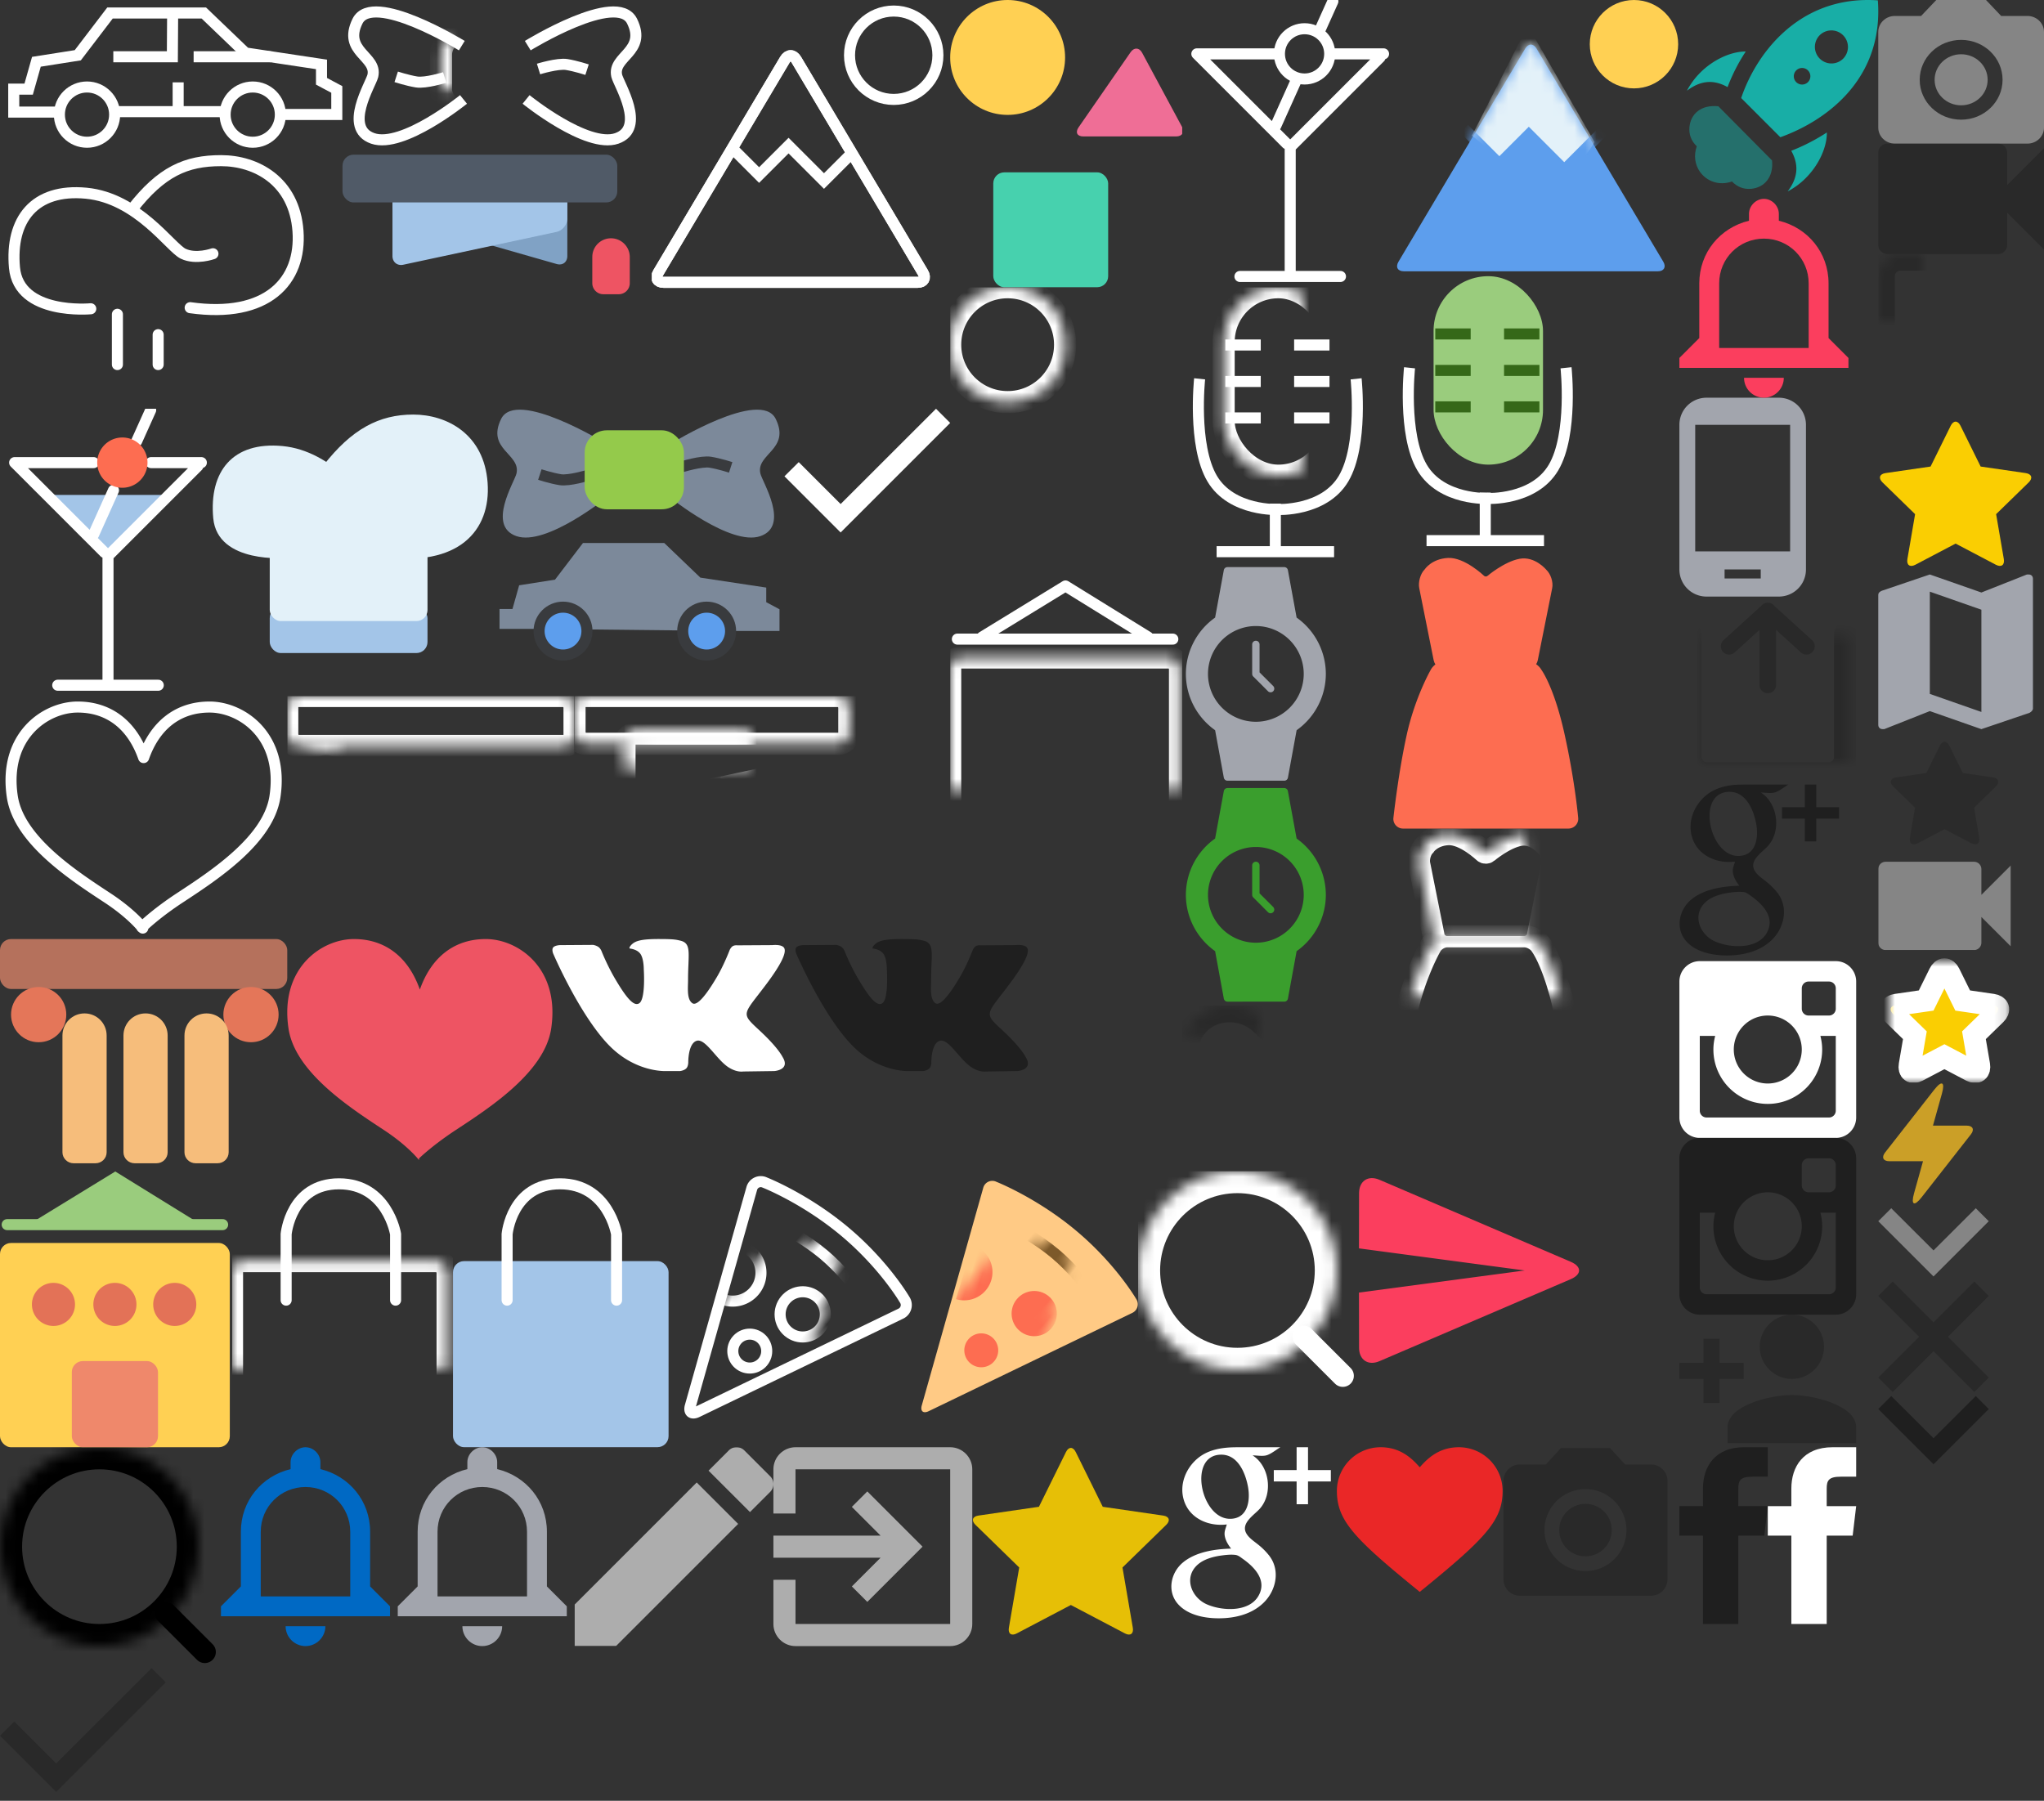 <svg width="185" height="163" viewBox="0 0 185 163" xmlns="http://www.w3.org/2000/svg" xmlns:xlink="http://www.w3.org/1999/xlink"><rect x="0" y="0" width="185" height="163" fill="#333333" stroke="none"/><svg width="10" height="7" viewBox="0 0 10 7" x="170" y="126"><title>58BEAAEF-0DD7-4F5D-AA78-ECD49AC91839</title><path d="M1.175.367L5 4.183 8.825.367 10 1.542l-5 5-5-5z" fill-rule="evenodd" opacity=".4"/></svg><svg width="10" height="7" viewBox="0 0 10 7" x="170" y="109"><title>575CD9F5-599B-491E-85AC-3216B9BA95E5</title><path d="M1.175.367L5 4.183 8.825.367 10 1.542l-5 5-5-5z" fill="#FFF" fill-rule="evenodd" opacity=".4"/></svg><svg width="15" height="14" viewBox="0 0 15 14" x="136" y="131"><title>43103B2F-5AF9-4418-880A-D781EFA635A2</title><g fill-rule="evenodd" opacity=".2"><ellipse cx="7.5" cy="7.5" rx="2.375" ry="2.375"/><path d="M5.273.078L3.915 1.562H1.562c-.816 0-1.484.668-1.484 1.485v8.906c0 .817.668 1.485 1.484 1.485h11.876c.816 0 1.484-.668 1.484-1.485V3.047c0-.817-.668-1.485-1.485-1.485h-2.352L9.727.079H5.273zM7.5 11.211A3.712 3.712 0 0 1 3.79 7.5 3.712 3.712 0 0 1 7.5 3.79a3.712 3.712 0 0 1 3.71 3.71 3.712 3.712 0 0 1-3.71 3.71z"/></g></svg><svg width="15" height="13" viewBox="0 0 15 13" x="170"><title>07207FC2-B2BA-4948-A801-02E43C1198D7</title><path d="M5.25 0L3.877 1.444H1.5c-.825 0-1.5.65-1.5 1.445v8.667C0 12.35.675 13 1.5 13h12c.825 0 1.5-.65 1.5-1.444V2.889c0-.795-.675-1.445-1.5-1.445h-2.377L9.75 0h-4.5zM7.5 10.833c-2.07 0-3.75-1.617-3.75-3.61 0-1.994 1.68-3.612 3.75-3.612 2.07 0 3.75 1.618 3.75 3.611 0 1.994-1.68 3.611-3.75 3.611zm0-1.3c1.325 0 2.4-1.034 2.4-2.31 0-1.277-1.075-2.312-2.4-2.312S5.1 5.946 5.1 7.222c0 1.277 1.075 2.311 2.4 2.311z" fill="#FFF" fill-rule="evenodd" opacity=".4"/></svg><svg width="17" height="25" viewBox="0 0 17 25" x="126" y="50"><title>DFD456B4-CCDA-463E-ABFD-2A22DE0420D5</title><g fill="#FD6D51" fill-rule="evenodd"><path d="M1.324 16.5c.761-3.426 2.173-5.872 2.173-5.872.252-.483.904-.875 1.457-.875h7.033c.553 0 1.244.385 1.513.86 0 0 1.145 1.511 2.098 5.803.954 4.292 1.239 7.587 1.239 7.587a.887.887 0 0 1-.905.997H1.01a.876.876 0 0 1-.89-1.001s.444-4.075 1.205-7.5z"/><path d="M2.453 3.23c-.107-.536.106-1.313.494-1.69 0 0 .615-.961 2.114-1.037C6.56.428 8.325 2.127 8.325 2.127c.08.073.219.07.295.009 0 0 1.528-1.301 2.919-1.557 1.39-.256 2.417.998 2.417.998.401.377.64 1.114.532 1.654l-1.305 6.527c-.108.536-.643.971-1.196.971H4.954c-.553 0-1.087-.431-1.195-.971L2.453 3.23z"/></g></svg><svg width="21" height="26" viewBox="0 0 21 26" x="86"><title>E95A2A23-65BF-45FD-914F-E2E081C59545</title><g fill="none" fill-rule="evenodd"><ellipse fill="#FFD053" cx="5.2" cy="5.2" rx="5.2" ry="5.2"/><rect fill="#47D1AE" x="3.9" y="15.6" width="10.4" height="10.4" rx="1"/><path d="M16.328 4.726c.316-.456.785-.43 1.042.046l3.61 6.706c.26.481.023.872-.527.872h-8.406c-.55 0-.746-.363-.425-.826l4.706-6.798z" fill="#EF6E96"/></g></svg><svg width="26" height="21" viewBox="0 0 26 21" y="85"><title>315570F4-906C-478D-B8AC-24514C12D1F2</title><g fill="none" fill-rule="evenodd"><rect fill="#B5715C" width="26" height="4.52" rx="1"/><ellipse fill="#E47659" cx="3.5" cy="6.84" rx="2.5" ry="2.5"/><ellipse fill="#E47659" cx="22.717" cy="6.84" rx="2.5" ry="2.5"/><path d="M5.652 8.733c0-1.106.888-2.002 2-2.002 1.105 0 2 .89 2 2.002v10.566c0 .55-.443.997-1.01.997h-1.98c-.558 0-1.01-.45-1.01-.997V8.733zm5.522 0c0-1.106.888-2.002 2-2.002 1.104 0 2 .89 2 2.002v10.566c0 .55-.443.997-1.01.997h-1.98c-.558 0-1.01-.45-1.01-.997V8.733zm5.522 0c0-1.106.887-2.002 2-2.002 1.104 0 2 .89 2 2.002v10.566c0 .55-.444.997-1.01.997h-1.981c-.557 0-1.01-.45-1.01-.997V8.733z" fill="#F6BD7B"/></g></svg><svg width="26" height="13" viewBox="0 0 26 13" x="31" y="14"><title>CBB6ED5E-D169-4B7F-8215-466EBE0B99ED</title><defs><rect id="a" x="23.739" y=".13" width="1.13" height="8.35" rx=".565"/><mask id="b" x="0" y="0" width="1.13" height="8.35" fill="#fff"><use xlink:href="#a"/></mask></defs><g fill="none" fill-rule="evenodd"><path d="M4.522 4.39c0-.552.456-.999 1.002-.999h13.822a1 1 0 0 1 1.002 1.001v4.781c0 .553-.423.88-.966.725L5.488 5.928c-.534-.152-.966-.733-.966-1.274V4.39z" fill="#80A2C5"/><path d="M4.522 4.392c0-.553.456-1 1.002-1h13.822a.998.998 0 0 1 1.002.998v1.393c0 .552-.44 1.094-.978 1.21L5.5 9.963c-.54.116-.978-.235-.978-.79V4.391z" fill="#A3C5E8"/><rect fill="#505A67" width="24.87" height="4.325" rx="1"/><path d="M22.609 9.255c0-.931.752-1.686 1.695-1.686A1.7 1.7 0 0 1 26 9.255v2.378c0 .552-.443 1-1 1h-1.392a1 1 0 0 1-1-1V9.255z" fill="#EE5463"/><use stroke="#EE5463" mask="url(#b)" stroke-width="2" xlink:href="#a"/></g></svg><svg width="20" height="22" viewBox="0 0 20 22" x="83" y="106"><title>F4ECEF36-67C4-4B33-81EF-1D5AA567859C</title><defs><path d="M8.802.374c.225-.5.591-.497.815 0l8.394 18.654a.863.863 0 0 1-.54 1.201s-3.43 1.24-8.11 1.24c-4.679 0-8.407-1.254-8.407-1.254a.845.845 0 0 1-.546-1.187L8.802.374z" id="c"/></defs><g transform="rotate(40 4.452 9.652)" fill="none" fill-rule="evenodd"><mask id="d" fill="#fff"><use xlink:href="#c"/></mask><use fill="#FFCA85" transform="matrix(1 0 0 -1 0 21.468)" xlink:href="#c"/><path d="M3.884 11.44a2.558 2.558 0 0 0 0-5.116" fill="#FD6D51" mask="url(#d)" transform="rotate(-23 5.163 8.882)"/><path d="M1.28 4.349s3.968-1.535 7.932-1.535c3.964 0 7.928 1.535 7.928 1.535" stroke="#7C5829" stroke-linecap="square" mask="url(#d)"/><circle fill="#FD6D51" mask="url(#d)" cx="11.256" cy="8.186" r="2.047"/><ellipse fill="#FD6D51" mask="url(#d)" cx="9.721" cy="13.814" rx="1.535" ry="1.535"/></g></svg><svg width="26" height="11" viewBox="0 0 26 11" x="45" y="49"><title>CDA318D0-139E-412F-BE35-AEA54915DD21</title><g fill="none" fill-rule="evenodd"><path fill="#7C899A" d="M3.817 7.927H.212V6.125h1.17l.606-2.145 3.246-.512L7.764.151h7.356l3.269 3.135 5.963.9V5.51l1.2.64v1.964h-4.357"/><ellipse stroke="#393B3E" fill="#5D9EED" cx="5.958" cy="8.125" rx="2.167" ry="2.167"/><ellipse stroke="#393B3E" fill="#5D9EED" cx="18.958" cy="8.125" rx="2.167" ry="2.167"/></g></svg><svg width="21" height="25" viewBox="0 0 21 25" y="106"><title>80C3E069-99FC-44D6-AB2B-A5EA44D301EB</title><g fill="none" fill-rule="evenodd"><rect fill="#FFD053" y="6.511" width="20.8" height="18.489" rx="1"/><path d="M4.839 14.022a1.95 1.95 0 1 0 0-3.9 1.95 1.95 0 0 0 0 3.9zm5.561 0a1.95 1.95 0 1 0 0-3.9 1.95 1.95 0 0 0 0 3.9zm5.417 0a1.95 1.95 0 1 0 0-3.9 1.95 1.95 0 0 0 0 3.9z" fill="#E37257"/><rect fill="#EF886B" x="6.5" y="17.2" width="7.8" height="7.8" rx="1"/><path fill="#9ACC7D" d="M2.889 4.662L10.435.04l7.476 4.622"/><path d="M.65 4.85h19.5" stroke="#9ACC7D" stroke-linecap="round" stroke-linejoin="round"/></g></svg><svg width="19" height="26" viewBox="0 0 19 26" y="37"><title>998E9D8B-FCDA-468C-A493-E55908FFC7D3</title><g fill="none" fill-rule="evenodd"><path d="M9.328 12.47c.425.347 1.098.313 1.49-.064l4.06-3.913c.397-.383.264-.693-.283-.693H4.602c-.553 0-.652.285-.23.629l4.956 4.04z" fill="#A3C5E8"/><path d="M9.775 13.325v11.7m-4.55 0h9.1m-13-20.15h7.15m5.2 0h4.55m-16.9 0l8.131 8.131m.319.319l8.131-8.131m-9.431 6.181l1.795-3.99m2.105-4.46L13.637.121" stroke="#FFF" stroke-linecap="round" stroke-linejoin="round"/><path d="M11.075 7.15a2.275 2.275 0 1 0 0-4.55 2.275 2.275 0 0 0 0 4.55z" fill="#FD6D51"/></g></svg><svg width="17" height="25" viewBox="0 0 17 25" x="126" y="25"><title>26835C5D-9E97-4068-94E3-F450E0E8F888</title><g transform="translate(1)" fill="none" fill-rule="evenodd"><rect fill="#9ACC7D" x="2.751" width="9.905" height="17.058" rx="4.952"/><path d="M3.405 5.228h2.204M3.405 8.53h2.204m-2.204 3.3h2.204M9.63 5.228h2.2M9.63 8.53h2.2m-2.2 3.3h2.2" stroke="#356818" stroke-linecap="square"/><path d="M.576 8.29s-.642 6.018 1.132 9.027C3.483 20.325 7.7 20.118 7.7 20.118" stroke="#FFF"/><path d="M14.74 8.29s.642 6.018-1.132 9.027c-1.775 3.008-5.992 2.801-5.992 2.801" stroke="#FFF"/><path d="M7.429 20.085v3.852m-4.815 0h9.632" stroke="#FFF" stroke-linecap="square"/></g></svg><svg width="26" height="23" viewBox="0 0 26 23" x="19" y="37"><title>0C24C9AE-0B7F-4A21-9A9A-0CAA8250D7A9</title><g fill="none" fill-rule="evenodd"><rect fill="#A3C5E8" x="5.414" y="17.952" width="14.279" height="4.16" rx="1"/><rect fill="#E3F1F9" x="5.414" y="6.173" width="14.279" height="13.045" rx="1"/><path d="M9.315 18.571v-4.59m3.57 4.59v-2.804"/><path d="M15.69 13.404c6.75.949 9.76-2.325 9.443-6.709-.316-4.384-3.661-6.17-6.737-6.17-3.075 0-5.567 1.311-8.128 4.608" fill="#E3F1F9"/><path d="M6.984 13.499S.679 14.094.299 9.894c-.38-4.2 1.739-6.948 6.274-6.518 4.536.43 7.385 4.767 8.507 5.303 1.122.535 2.603 0 2.603 0" fill="#E3F1F9"/></g></svg><svg width="26" height="12" viewBox="0 0 26 12" x="45" y="37"><title>A69A242E-D5A7-4828-AC75-04DEAC95F945</title><g fill="none" fill-rule="evenodd"><path d="M9.798 3.131S1.716-1.849.356.92c-1.36 2.769 1.797 3.16 1.39 4.941-.173.753-2.704 4.74 0 5.67C4.449 12.46 9.952 8 9.952 8" fill="#7C899A"/><path d="M3.86 5.955s1.023.332 1.841.464c.819.132 2.551-.405 2.551-.405" stroke="#393B3E" fill="#D8D8D8"/><path d="M15.768 3.131s8.081-4.98 9.441-2.212c1.36 2.769-1.797 3.16-1.39 4.941.173.753 2.704 4.74 0 5.67-2.701.93-8.204-3.53-8.204-3.53" fill="#7C899A"/><path d="M21.134 5.305s-1.023-.332-1.842-.465c-.818-.132-2.55.406-2.55.406" stroke="#393B3E" fill="#D8D8D8"/><rect fill="#94CA4B" x="7.918" y="1.95" width="8.982" height="7.15" rx="2"/></g></svg><svg width="24" height="20" viewBox="0 0 24 20" x="26" y="85"><title>9BEBCE69-B150-40D8-A170-DB37C730F0FD</title><path d="M12 4.574C13.031 1.645 15.116 0 17.968 0c2.906 0 6.733 2.607 5.921 8.09-.583 3.939-5.492 7.13-8.625 9.189-1.88 1.234-3.028 2.282-3.339 2.578l-.001.15s-.022-.03-.068-.084a2.427 2.427 0 0 0-.017.017v-.037c-.278-.332-1.255-1.41-3.103-2.624C5.603 15.22.694 12.028.111 8.09-.701 2.607 3.126 0 6.03 0 8.885 0 10.97 1.645 12 4.574z" fill="#EE5463" fill-rule="evenodd"/></svg><svg width="20" height="25" viewBox="0 0 20 25" x="41" y="106"><title>0C0F2477-ACC4-4C39-B9F5-9679B6328CC4</title><g transform="translate(0 1)" fill="none" fill-rule="evenodd"><rect fill="#A3C5E8" y="7.154" width="19.512" height="16.84" rx="1"/><path d="M4.898 10.686V4.71S5.31.156 9.686.156c4.375 0 5.118 4.553 5.118 4.553v5.977" stroke="#FFF" stroke-linecap="round" stroke-linejoin="round"/></g></svg><svg width="26" height="25" viewBox="0 0 26 25" x="126"><title>10174F39-C5B8-4FB5-B597-A0D84C9AFB75</title><defs><path d="M12.044.398c.284-.476.741-.48 1.027 0l11.472 19.294c.283.477.058.864-.482.864H1.055c-.55 0-.768-.383-.482-.864L12.044.398z" id="e"/></defs><g fill="none" fill-rule="evenodd"><g transform="translate(0 4)"><mask id="f" fill="#fff"><use xlink:href="#e"/></mask><use fill="#5D9EED" xlink:href="#e"/><path d="M12.278-1.667l6.04 10.525s-1.205 2.356-2.764 1.952c-1.301-.336-2.445-2.588-3.276-2.532-1.181.079-2.526 2.046-2.526 2.046l-2.53-2.046 5.056-9.945z" fill="#E3F1F9" mask="url(#f)"/><path stroke="#5D9EED" mask="url(#f)" d="M6.52 7.66l3.185 3.185 2.666-2.666 3.207 3.207 3.504-3.503"/></g><ellipse fill="#FFD053" cx="21.889" cy="4" rx="4" ry="4"/></g></svg><svg width="17" height="25" viewBox="0 0 17 25" x="126" y="75"><title>26034C27-762A-43AD-8736-8384F13A847B</title><defs><path d="M1.324 16.5c.761-3.426 2.173-5.872 2.173-5.872.252-.483.904-.875 1.457-.875h7.033c.553 0 1.244.385 1.513.86 0 0 1.145 1.511 2.098 5.803.954 4.292 1.239 7.587 1.239 7.587a.887.887 0 0 1-.905.997H1.01a.876.876 0 0 1-.89-1.001s.444-4.075 1.205-7.5z" id="g"/><mask id="i" x="0" y="0" width="16.73" height="15.247" fill="#fff"><use xlink:href="#g"/></mask><path d="M2.453 3.23c-.107-.536.106-1.313.494-1.69 0 0 .615-.961 2.114-1.037C6.56.428 8.325 2.127 8.325 2.127c.08.073.219.07.295.009 0 0 1.528-1.301 2.919-1.557 1.39-.256 2.417.998 2.417.998.401.377.64 1.114.532 1.654l-1.305 6.527c-.108.536-.643.971-1.196.971H4.954c-.553 0-1.087-.431-1.195-.971L2.453 3.23z" id="h"/><mask id="j" x="0" y="0" width="12.089" height="10.229" fill="#fff"><use xlink:href="#h"/></mask></defs><g stroke="#FFF" stroke-width="2" fill="none" fill-rule="evenodd"><use mask="url(#i)" xlink:href="#g"/><use mask="url(#j)" xlink:href="#h"/></g></svg><svg width="21" height="26" viewBox="0 0 21 26" x="86" y="26"><title>28621E4D-EBE7-43D4-B17F-F5FE8833EA4D</title><defs><ellipse id="k" cx="5.2" cy="5.2" rx="5.2" ry="5.2"/><mask id="n" x="0" y="0" width="10.4" height="10.4" fill="#fff"><use xlink:href="#k"/></mask><rect id="l" x="3.9" y="15.6" width="10.4" height="10.4" rx="1"/><mask id="o" x="0" y="0" width="10.4" height="10.4" fill="#fff"><use xlink:href="#l"/></mask><path d="M16.328 4.726c.316-.456.785-.43 1.042.046l3.61 6.706c.26.481.023.872-.527.872h-8.406c-.55 0-.746-.363-.425-.826l4.706-6.798z" id="m"/><mask id="p" x="0" y="0" width="9.618" height="7.951" fill="#fff"><use xlink:href="#m"/></mask></defs><g stroke="#FFF" stroke-width="2" fill="none" fill-rule="evenodd"><use mask="url(#n)" xlink:href="#k"/><use mask="url(#o)" xlink:href="#l"/><use mask="url(#p)" xlink:href="#m"/></g></svg><svg width="26" height="21" viewBox="0 0 26 21" x="26" y="63"><title>391F7BD1-F5D7-468E-BB1A-04269C22F882</title><defs><rect id="q" width="26" height="4.52" rx="1"/><mask id="w" x="0" y="0" width="26" height="4.52" fill="#fff"><use xlink:href="#q"/></mask><ellipse id="r" cx="3.5" cy="6.84" rx="2.5" ry="2.5"/><mask id="x" x="0" y="0" width="5" height="5" fill="#fff"><use xlink:href="#r"/></mask><ellipse id="s" cx="22.717" cy="6.84" rx="2.5" ry="2.5"/><mask id="y" x="0" y="0" width="5" height="5" fill="#fff"><use xlink:href="#s"/></mask><path d="M5.652 8.733c0-1.106.888-2.002 2-2.002 1.105 0 2 .89 2 2.002v10.566c0 .55-.443.997-1.01.997h-1.98c-.558 0-1.01-.45-1.01-.997V8.733z" id="t"/><mask id="z" x="0" y="0" width="4" height="13.565" fill="#fff"><use xlink:href="#t"/></mask><path d="M11.174 8.733c0-1.106.888-2.002 2-2.002 1.104 0 2 .89 2 2.002v10.566c0 .55-.443.997-1.01.997h-1.98c-.558 0-1.01-.45-1.01-.997V8.733z" id="u"/><mask id="A" x="0" y="0" width="4" height="13.565" fill="#fff"><use xlink:href="#u"/></mask><path d="M16.696 8.733c0-1.106.887-2.002 2-2.002 1.104 0 2 .89 2 2.002v10.566c0 .55-.444.997-1.01.997h-1.981c-.557 0-1.01-.45-1.01-.997V8.733z" id="v"/><mask id="B" x="0" y="0" width="4" height="13.565" fill="#fff"><use xlink:href="#v"/></mask></defs><g stroke="#FFF" stroke-width="2" fill="none" fill-rule="evenodd"><use mask="url(#w)" xlink:href="#q"/><use mask="url(#x)" xlink:href="#r"/><use mask="url(#y)" xlink:href="#s"/><use mask="url(#z)" xlink:href="#t"/><use mask="url(#A)" xlink:href="#u"/><use mask="url(#B)" xlink:href="#v"/></g></svg><svg width="26" height="13" viewBox="0 0 26 13" x="52" y="63"><title>E50218C1-6C48-44B2-97D8-5E1DBA188EA1</title><defs><path d="M4.522 3.391h14.824a1 1 0 0 1 1.002 1.001v4.781c0 .553-.438.89-.96.756L13 8.3" id="C"/><mask id="H" x="0" y="0" width="15.826" height="6.567" fill="#fff"><use xlink:href="#C"/></mask><path d="M4.522 4.392c0-.553.456-1 1.002-1h13.822a.998.998 0 0 1 1.002.998v1.393c0 .552-.44 1.094-.978 1.21L5.5 9.963c-.54.116-.978-.235-.978-.79V4.391z" id="D"/><mask id="I" x="0" y="0" width="15.826" height="6.595" fill="#fff"><use xlink:href="#D"/></mask><rect id="E" width="24.87" height="4.325" rx="1"/><mask id="J" x="0" y="0" width="24.87" height="4.325" fill="#fff"><use xlink:href="#E"/></mask><path d="M22.609 9.255c0-.931.752-1.686 1.695-1.686A1.7 1.7 0 0 1 26 9.255v2.378c0 .552-.443 1-1 1h-1.392a1 1 0 0 1-1-1V9.255z" id="F"/><mask id="K" x="0" y="0" width="3.391" height="5.064" fill="#fff"><use xlink:href="#F"/></mask><rect id="G" x="23.739" y=".13" width="1.13" height="8.35" rx=".565"/><mask id="L" x="0" y="0" width="1.13" height="8.35" fill="#fff"><use xlink:href="#G"/></mask></defs><g stroke="#FFF" stroke-width="2" fill="none" fill-rule="evenodd"><use mask="url(#H)" xlink:href="#C"/><use mask="url(#I)" xlink:href="#D"/><use mask="url(#J)" xlink:href="#E"/><use mask="url(#K)" xlink:href="#F"/><use mask="url(#L)" xlink:href="#G"/></g></svg><svg width="22" height="23" viewBox="0 0 22 23" x="61" y="106"><title>59EDD943-48A7-4CB6-8241-F39FCDA0A4E4</title><defs><path d="M8.802.374c.225-.5.591-.497.815 0l8.394 18.654a.863.863 0 0 1-.54 1.201s-3.43 1.24-8.11 1.24c-4.679 0-8.407-1.254-8.407-1.254a.845.845 0 0 1-.546-1.187L8.802.374z" id="M"/></defs><g transform="rotate(40 4.879 11.126)" fill="none" fill-rule="evenodd"><mask id="N" fill="#fff"><use xlink:href="#M"/></mask><use stroke="#FFF" transform="matrix(1 0 0 -1 0 21.468)" xlink:href="#M"/><path d="M3.884 11.44a2.558 2.558 0 0 0 0-5.116" stroke="#FFF" mask="url(#N)" transform="rotate(-23 5.163 8.882)"/><path d="M1.28 4.349s3.968-1.535 7.932-1.535c3.964 0 7.928 1.535 7.928 1.535" stroke="#FFF" stroke-linecap="square" mask="url(#N)"/><circle stroke="#FFF" mask="url(#N)" cx="11.256" cy="8.186" r="2.047"/><ellipse stroke="#FFF" mask="url(#N)" cx="9.721" cy="13.814" rx="1.535" ry="1.535"/></g></svg><svg width="31" height="14" viewBox="0 0 31 14"><title>69C783D8-7300-4CE9-904E-825373518626</title><g transform="translate(1 1)" stroke="#FFF" fill="none" fill-rule="evenodd"><path d="M4.404 9.147H.244v-2.08h1.35l.7-2.475 3.745-.59L8.958.175h8.488l3.772 3.617 6.88 1.037v1.529l1.385.738v2.266h-5.027"/><ellipse cx="6.875" cy="9.375" rx="2.5" ry="2.5"/><ellipse cx="21.875" cy="9.375" rx="2.5" ry="2.5"/><path d="M9.473 9.107h9.904m-4.252-2.654v2.43m1.4-4.745h6.982M14.624.415L14.6 4.138H9.256"/></g></svg><svg width="21" height="26" viewBox="0 0 21 26" x="86" y="52"><title>A9470D6F-6A1C-48FD-A1AD-537D6E2ACC88</title><defs><rect id="O" y="6.511" width="20.8" height="18.489" rx="1"/><mask id="R" x="0" y="0" width="20.8" height="18.489" fill="#fff"><use xlink:href="#O"/></mask><path d="M4.839 14.022a1.95 1.95 0 1 0 0-3.9 1.95 1.95 0 0 0 0 3.9zm5.561 0a1.95 1.95 0 1 0 0-3.9 1.95 1.95 0 0 0 0 3.9zm5.417 0a1.95 1.95 0 1 0 0-3.9 1.95 1.95 0 0 0 0 3.9z" id="P"/><mask id="S" x="0" y="0" width="14.878" height="3.9" fill="#fff"><use xlink:href="#P"/></mask><rect id="Q" x="6.5" y="17.2" width="7.8" height="7.8" rx="1"/><mask id="T" x="0" y="0" width="7.8" height="7.8" fill="#fff"><use xlink:href="#Q"/></mask></defs><g transform="translate(0 1)" stroke="#FFF" fill="none" fill-rule="evenodd"><use mask="url(#R)" stroke-width="2" stroke-linecap="round" stroke-linejoin="round" xlink:href="#O"/><use mask="url(#S)" stroke-width="2" stroke-linecap="round" stroke-linejoin="round" xlink:href="#P"/><use mask="url(#T)" stroke-width="2" xlink:href="#Q"/><path stroke-linecap="round" stroke-linejoin="round" d="M2.889 4.662L10.435.04l7.476 4.622M.65 4.85h19.5"/></g></svg><svg width="19" height="26" viewBox="0 0 19 26" x="107"><title>D4F08206-E803-4FF3-83B1-176AB86ED8EE</title><g transform="translate(1)" stroke="#FFF" fill="none" fill-rule="evenodd"><path d="M8.775 13.325v11.7m-4.55 0h9.1m-13-20.15h7.15m5.2 0h4.55m-16.9 0l8.131 8.131m.319.319l8.131-8.131m-9.431 6.181l1.795-3.99m2.105-4.46L12.637.121" stroke-linecap="round" stroke-linejoin="round"/><ellipse cx="10.075" cy="4.875" rx="2.275" ry="2.275"/></g></svg><svg width="17" height="25" viewBox="0 0 17 25" x="107" y="26"><title>AA508896-71AA-4400-918A-96C0A093BF45</title><defs><rect id="U" x="2.751" width="9.905" height="17.058" rx="4.952"/><mask id="V" x="0" y="0" width="9.905" height="17.058" fill="#fff"><use xlink:href="#U"/></mask></defs><g transform="translate(1)" stroke="#FFF" fill="none" fill-rule="evenodd"><use mask="url(#V)" stroke-width="2" xlink:href="#U"/><path d="M3.405 5.228h2.204M3.405 8.53h2.204m-2.204 3.3h2.204M9.63 5.228h2.2M9.63 8.53h2.2m-2.2 3.3h2.2" stroke-linecap="square"/><path d="M.576 8.29s-.642 6.018 1.132 9.027C3.483 20.325 7.7 20.118 7.7 20.118"/><path d="M14.74 8.29s.642 6.018-1.132 9.027c-1.775 3.008-5.992 2.801-5.992 2.801"/><path d="M7.429 20.085v3.852m-4.815 0h9.632" stroke-linecap="square"/></g></svg><svg width="28" height="23" viewBox="0 0 28 23" y="14"><title>D0E108A9-9B13-4A02-8198-9BF588F4A7E0</title><defs><rect id="W" x="5.595" y="18.551" width="14.755" height="4.299" rx="1"/><mask id="Y" x="0" y="0" width="14.755" height="4.299" fill="#fff"><use xlink:href="#W"/></mask><path d="M20.35 13.578v4.936a.998.998 0 0 1-.991 1.008H6.586a.99.99 0 0 1-.991-.997V13.4" id="X"/><mask id="Z" x="0" y="0" width="14.755" height="6.122" fill="#fff"><use xlink:href="#X"/></mask></defs><g transform="translate(1)" stroke="#FFF" fill="none" fill-rule="evenodd"><use mask="url(#Y)" stroke-width="2" xlink:href="#W"/><use mask="url(#Z)" stroke-width="2" xlink:href="#X"/><path d="M9.626 19v-4.552M13.315 19v-2.708m2.898-2.441c6.975.98 10.085-2.402 9.758-6.932-.327-4.53-3.784-6.377-6.962-6.377-3.177 0-5.408.989-8.055 4.396" stroke-linecap="round" stroke-linejoin="round"/><path d="M7.216 13.949S.701 14.564.31 10.223c-.393-4.34 1.797-7.179 6.483-6.735 4.687.444 7.63 4.927 8.79 5.48 1.16.553 2.69 0 2.69 0" stroke-linecap="round" stroke-linejoin="round"/></g></svg><svg width="28" height="14" viewBox="0 0 28 14" x="31"><title>84C130F5-4720-420F-82A4-2113E2816AF4</title><defs><rect id="aa" x="7.918" y="1.95" width="8.982" height="7.15" rx="2"/><mask id="ab" x="0" y="0" width="8.982" height="7.15" fill="#fff"><use xlink:href="#aa"/></mask></defs><g transform="translate(1 1)" stroke="#FFF" fill="none" fill-rule="evenodd"><path d="M9.798 3.131S1.716-1.849.356.92c-1.36 2.769 1.797 3.16 1.39 4.941-.173.753-2.704 4.74 0 5.67C4.449 12.46 9.952 8 9.952 8"/><path d="M3.86 5.955s1.023.332 1.841.464c.819.132 2.551-.405 2.551-.405m7.516-2.883s8.081-4.98 9.441-2.212c1.36 2.769-1.797 3.16-1.39 4.941.173.753 2.704 4.74 0 5.67-2.701.93-8.204-3.53-8.204-3.53"/><path d="M21.134 5.305s-1.023-.332-1.842-.465c-.818-.132-2.55.406-2.55.406"/><use mask="url(#ab)" stroke-width="2" xlink:href="#aa"/></g></svg><svg width="26" height="22" viewBox="0 0 26 22" y="63"><title>E715CED7-F19F-40C2-8971-8533F68AC465</title><path d="M13 5.574C14.031 2.645 16.116 1 18.968 1c2.906 0 6.733 2.607 5.921 8.09-.583 3.939-5.492 7.13-8.625 9.189-1.88 1.234-3.028 2.282-3.339 2.578l-.001.15s-.022-.03-.068-.084a2.427 2.427 0 0 0-.017.017v-.037c-.278-.332-1.255-1.41-3.103-2.624-3.133-2.058-8.042-5.251-8.625-9.189C.299 3.607 4.126 1 7.03 1 9.885 1 11.97 2.645 13 5.574z" stroke="#FFF" fill="none" stroke-linecap="round" stroke-linejoin="round"/></svg><svg width="20" height="25" viewBox="0 0 20 25" x="21" y="106"><title>3C0DDB1C-9D2B-4A4B-A5FC-D300133D8A0A</title><defs><rect id="ac" y="7.154" width="19.512" height="16.84" rx="1"/><mask id="ad" x="0" y="0" width="19.512" height="16.84" fill="#fff"><use xlink:href="#ac"/></mask></defs><g transform="translate(0 1)" stroke="#FFF" fill="none" fill-rule="evenodd"><use mask="url(#ad)" stroke-width="2" xlink:href="#ac"/><path d="M4.898 10.686V4.71S5.31.156 9.686.156c4.375 0 5.118 4.553 5.118 4.553v5.977" stroke-linecap="round" stroke-linejoin="round"/></g></svg><svg width="27" height="27" viewBox="0 0 27 27" x="59"><title>CF11F5E0-6B33-4ACA-AD00-4A672480CF7E</title><g transform="translate(0 1)" fill="none" fill-rule="evenodd"><path d="M12.044 4.398c.284-.476.741-.48 1.027 0l11.472 19.294c.283.477.058.864-.482.864H1.055c-.55 0-.768-.383-.482-.864L12.044 4.398z" stroke="#FFF"/><path d="M12.278 4.333l6.04 8.525s-1.205 2.356-2.764 1.952c-1.301-.336-2.445-2.588-3.276-2.532-1.181.079-2.526 2.046-2.526 2.046l-2.53-2.046 5.056-7.945z"/><path d="M12.044 4.398c.284-.476.741-.48 1.027 0l11.472 19.294c.283.477.058.864-.482.864H1.055c-.55 0-.768-.383-.482-.864L12.044 4.398z" stroke="#FFF"/><path stroke="#FFF" d="M7.52 12.66l2.185 2.185 2.666-2.666 3.207 3.207 2.504-2.503"/><circle stroke="#FFF" cx="21.889" cy="4" r="4"/></g></svg><svg width="18" height="18" viewBox="0 0 18 18" x="52" y="131"><title>120ED6F4-3A35-4870-8FA7-92E17141E6F9</title><g fill="none" fill-rule="evenodd" opacity=".6"><path d="M-3-3h24v24H-3z"/><path d="M0 14.25V18h3.75L14.81 6.94l-3.75-3.75L0 14.25zM17.71 4.04a.996.996 0 0 0 0-1.41L15.37.29a.996.996 0 0 0-1.41 0l-1.83 1.83 3.75 3.75 1.83-1.83z" fill="#FFF"/></g></svg><svg width="8" height="16" viewBox="0 0 8 16" x="160" y="131"><title>29E3A68C-252D-4A18-94DC-3F04288AEB31</title><path d="M5.333 5.333V3.746c0-.717.159-1.08 1.271-1.08H8V0H5.867C3.2 0 2.133 1.78 2.133 3.733v1.6H0V8h2.133v8h3.2V8h2.35L8 5.333H5.333" fill="#FFF" fill-rule="evenodd"/></svg><svg width="8" height="16" viewBox="0 0 8 16" x="152" y="131"><title>09046339-C328-42E9-98D5-49C606DB56C9</title><path d="M5.333 5.333V3.746c0-.717.159-1.08 1.271-1.08H8V0H5.867C3.2 0 2.133 1.78 2.133 3.733v1.6H0V8h2.133v8h3.2V8h2.35L8 5.333H5.333" fill-rule="evenodd" opacity=".4"/></svg><svg width="15" height="16" viewBox="0 0 15 16" x="106" y="131"><title>480391DC-A8A1-494A-8B1B-0F95848F0885</title><g fill="#FFF" fill-rule="evenodd"><path d="M8.91 9.86a5.997 5.997 0 0 0-1.021-1.035c-.361-.296-.816-.579-1.064-.988-.573-.945.662-1.673 1.196-2.27 1.215-1.357.894-3.85-.652-4.83.384 0 .91.1 1.274-.01.42-.127.858-.502 1.24-.725-1.322 0-2.644-.005-3.966 0C4.682.006 3.403.182 2.42.99 1.304 1.91.707 3.42 1.164 4.837c.533 1.647 2.263 2.35 3.87 2.153-.089.34-.237.608-.192.971.056.45.311.864.583 1.216-1.468.038-3.218.294-4.376 1.27-1.096.924-1.427 2.6-.45 3.726 1.008 1.164 2.88 1.393 4.321 1.29 1.28-.093 2.55-.494 3.476-1.416 1.094-1.085 1.489-2.877.513-4.186-.164-.22.165.22 0 0zM5.322 6.479c-2.655 0-3.84-5.821-.772-5.806 1.501.008 2.18 1.67 2.406 2.917.232 1.278-.042 2.89-1.634 2.89zm2.572 6.99c-.872 1.491-3.313 1.349-4.668.75-1.407-.62-2.12-2.446-.824-3.592.565-.501 1.399-.723 2.129-.824.403-.056.85-.106 1.256-.06.294.032.471.2.717.374 1.067.755 2.204 1.958 1.39 3.352-.17.291.171-.293 0 0z"/><path d="M14.452 2.065h-2.065V0h-1.032v2.065H9.29v1.032h2.065V5.16h1.032V3.097h2.065V2.065"/></g></svg><svg width="15" height="16" viewBox="0 0 15 16" x="152" y="71"><title>9842BEB3-D949-446B-ADF8-91B2A19A7FFE</title><g fill-rule="evenodd" opacity=".4"><path d="M8.91 9.86a5.997 5.997 0 0 0-1.021-1.035c-.361-.296-.816-.579-1.064-.988-.573-.945.662-1.673 1.196-2.27 1.215-1.357.894-3.85-.652-4.83.384 0 .91.1 1.274-.01.42-.127.858-.502 1.24-.725-1.322 0-2.644-.005-3.966 0C4.682.006 3.403.182 2.42.99 1.304 1.91.707 3.42 1.164 4.837c.533 1.647 2.263 2.35 3.87 2.153-.089.34-.237.608-.192.971.056.45.311.864.583 1.216-1.468.038-3.218.294-4.376 1.27-1.096.924-1.427 2.6-.45 3.726 1.008 1.164 2.88 1.393 4.321 1.29 1.28-.093 2.55-.494 3.476-1.416 1.094-1.085 1.489-2.877.513-4.186-.164-.22.165.22 0 0zM5.322 6.479c-2.655 0-3.84-5.821-.772-5.806 1.501.008 2.18 1.67 2.406 2.917.232 1.278-.042 2.89-1.634 2.89zm2.572 6.99c-.872 1.491-3.313 1.349-4.668.75-1.407-.62-2.12-2.446-.824-3.592.565-.501 1.399-.723 2.129-.824.403-.056.85-.106 1.256-.06.294.032.471.2.717.374 1.067.755 2.204 1.958 1.39 3.352-.17.291.171-.293 0 0z"/><path d="M14.452 2.065h-2.065V0h-1.032v2.065H9.29v1.032h2.065V5.16h1.032V3.097h2.065V2.065"/></g></svg><svg width="16" height="16" viewBox="0 0 16 16" x="152" y="87"><title>9EEA3DC2-696B-459E-82CB-EA21F46C9B89</title><path d="M14.154 6.769h-1.393c.102.393.162.805.162 1.231a4.923 4.923 0 0 1-9.846 0c0-.426.06-.838.162-1.231H1.846v6.77c0 .339.275.614.616.614h11.076c.34 0 .616-.275.616-.615v-6.77zm0-4.307a.616.616 0 0 0-.616-.616h-1.846a.616.616 0 0 0-.615.616v1.846c0 .34.276.615.615.615h1.846c.34 0 .616-.276.616-.615V2.462zM8 4.923a3.076 3.076 0 1 0 0 6.153 3.076 3.076 0 0 0 0-6.153zM14.154 16H1.846A1.846 1.846 0 0 1 0 14.153V1.846C0 .826.826 0 1.846 0h12.308C15.174 0 16 .826 16 1.846v12.307c0 1.02-.826 1.847-1.846 1.847z" fill="#FFF" fill-rule="evenodd"/></svg><svg width="16" height="16" viewBox="0 0 16 16" x="152" y="103"><title>528B40A9-1F3F-4EA9-A96B-D89ADACB6EDF</title><path d="M14.154 6.769h-1.393c.102.393.162.805.162 1.231a4.923 4.923 0 0 1-9.846 0c0-.426.06-.838.162-1.231H1.846v6.77c0 .339.275.614.616.614h11.076c.34 0 .616-.275.616-.615v-6.77zm0-4.307a.616.616 0 0 0-.616-.616h-1.846a.616.616 0 0 0-.615.616v1.846c0 .34.276.615.615.615h1.846c.34 0 .616-.276.616-.615V2.462zM8 4.923a3.076 3.076 0 1 0 0 6.153 3.076 3.076 0 0 0 0-6.153zM14.154 16H1.846A1.846 1.846 0 0 1 0 14.153V1.846C0 .826.826 0 1.846 0h12.308C15.174 0 16 .826 16 1.846v12.307c0 1.02-.826 1.847-1.846 1.847z" fill-rule="evenodd" opacity=".4"/></svg><svg width="15" height="14" viewBox="0 0 15 14" x="121" y="131"><title>12400D5D-3D80-453F-B65D-92EDADDB6EA1</title><path d="M7.5 13.094l-.26-.212C1.543 8.242 0 6.61 0 3.956A3.96 3.96 0 0 1 3.956 0C5.779 0 6.809 1.035 7.5 1.814 8.19 1.035 9.221 0 11.044 0A3.96 3.96 0 0 1 15 3.956c0 2.653-1.543 4.286-7.24 8.926l-.26.212z" fill="#EA2727" fill-rule="evenodd"/></svg><svg width="18" height="18" viewBox="0 0 18 18" x="70" y="131"><title>D38A3F71-976D-4D0B-965B-783178193008</title><path d="M8.5 14l5-5-5-5-1.4 1.4L9.7 8H0v2h9.7l-2.6 2.6L8.5 14zM2 0C.9 0 0 .9 0 2v4h2V2h14v14H2v-4H0v4c0 1.1.9 2 2 2h14c1.1 0 2-.9 2-2V2c0-1.1-.9-2-2-2H2z" fill="#FFF" fill-rule="evenodd" opacity=".6"/></svg><svg width="14" height="14" viewBox="0 0 14 14" x="170" y="52"><title>187B609D-6006-4D71-9D65-77EFA3821504</title><path d="M13.611 0h-.155L9.333 1.633 4.667 0 .31 1.478c-.154.078-.31.155-.31.389V13.61c0 .233.156.389.389.389h.155l4.123-1.633L9.333 14l4.356-1.478c.155-.078.311-.233.311-.389V.39c0-.234-.156-.39-.389-.39zM9.333 12.444l-4.666-1.633V1.556l4.666 1.633v9.255z" fill="#A2A5AD" fill-rule="evenodd"/></svg><svg width="12" height="18" viewBox="0 0 12 18" x="152" y="36"><title>6A14C2B7-71F3-488E-BD48-1AD42FDC9C8B</title><path d="M9 0H2.455A2.451 2.451 0 0 0 0 2.455v13.09A2.451 2.451 0 0 0 2.455 18H9a2.451 2.451 0 0 0 2.455-2.455V2.455A2.451 2.451 0 0 0 9 0zM7.364 16.364H4.09v-.819h3.273v.819zm2.659-2.455H1.432V2.455h8.59v11.454z" fill="#A2A5AD" fill-rule="evenodd"/></svg><svg width="16" height="18" viewBox="0 0 16 18" x="20" y="131"><title>C7D87027-5519-4E8A-B331-4C8B408A85E7</title><path d="M7.65 18c.99 0 1.8-.81 1.8-1.8h-3.6c0 .99.81 1.8 1.8 1.8zm5.85-5.4V7.65c0-2.79-1.89-5.04-4.5-5.67v-.63C9 .63 8.37 0 7.65 0 6.93 0 6.3.63 6.3 1.35v.63c-2.61.63-4.5 2.88-4.5 5.67v4.95L0 14.4v.9h15.3v-.9l-1.8-1.8zm-1.8.9H3.6V7.65C3.6 5.4 5.4 3.6 7.65 3.6s4.05 1.8 4.05 4.05v5.85z" fill="#0069C4" fill-rule="evenodd"/></svg><svg width="16" height="18" viewBox="0 0 16 18" x="36" y="131"><title>21AE2052-AE11-4E25-8079-6B036DB1F70D</title><path d="M7.65 18c.99 0 1.8-.81 1.8-1.8h-3.6c0 .99.81 1.8 1.8 1.8zm5.85-5.4V7.65c0-2.79-1.89-5.04-4.5-5.67v-.63C9 .63 8.37 0 7.65 0 6.93 0 6.3.63 6.3 1.35v.63c-2.61.63-4.5 2.88-4.5 5.67v4.95L0 14.4v.9h15.3v-.9l-1.8-1.8zm-1.8.9H3.6V7.65C3.6 5.4 5.4 3.6 7.65 3.6s4.05 1.8 4.05 4.05v5.85z" fill="#A2A5AD" fill-rule="evenodd"/></svg><svg width="16" height="18" viewBox="0 0 16 18" x="152" y="18"><title>560A8E3C-5DAC-45D4-8C98-37D26FF8DD56</title><path d="M7.65 18c.99 0 1.8-.81 1.8-1.8h-3.6c0 .99.81 1.8 1.8 1.8zm5.85-5.4V7.65c0-2.79-1.89-5.04-4.5-5.67v-.63C9 .63 8.37 0 7.65 0 6.93 0 6.3.63 6.3 1.35v.63c-2.61.63-4.5 2.88-4.5 5.67v4.95L0 14.4v.9h15.3v-.9l-1.8-1.8zm-1.8.9H3.6V7.65C3.6 5.4 5.4 3.6 7.65 3.6s4.05 1.8 4.05 4.05v5.85z" fill="#FB3E5E" fill-rule="evenodd"/></svg><svg width="15" height="12" viewBox="0 0 15 12" y="151"><title>7905D48E-D6FB-4C1A-AFBC-0E7026EBC319</title><path d="M5.085 8.624L1.292 4.83 0 6.113l5.085 5.085L15 1.283 13.717 0z" fill-rule="evenodd" opacity=".2"/></svg><svg width="15" height="12" viewBox="0 0 15 12" x="71" y="37"><title>D6F5F9B7-5047-454B-A9AD-E55B03CEF9A9</title><path d="M5.085 8.624L1.292 4.83 0 6.113l5.085 5.085L15 1.283 13.717 0z" fill="#FFF" fill-rule="evenodd"/></svg><svg width="18" height="18" viewBox="0 0 18 18" x="152"><title>E2277D51-5DD8-4354-901C-A78ECAD5B5F0</title><g fill="#18AEA6" fill-rule="evenodd"><path d="M1.884 6.58a6.639 6.639 0 0 0-1.2 1.63c1.109-.84 2.292-1.103 3.677-.326a16.253 16.253 0 0 1 1.647-3.223c-1.283-.006-2.895.689-4.124 1.918zm8.24 7.069c.777 1.386.515 2.568-.325 3.676a6.603 6.603 0 0 0 1.631-1.201c1.233-1.232 1.93-2.847 1.917-4.133a17.674 17.674 0 0 1-3.223 1.658zM17.052 0C10.6 0 6.928 4.919 5.592 8.875l3.545 3.547C13.208 10.962 18 7.426 18 1.042c0-.329-.012-.665-.039-1.01a13.412 13.412 0 0 0-.91-.032zm-6.507 6.404a.75.75 0 1 1 1.06 1.058.75.75 0 0 1-1.06-1.058zm2.121-3.182a1.5 1.5 0 1 1 2.121 2.12 1.5 1.5 0 0 1-2.12-2.12z"/><path d="M6.524 17.088c-.676.069-1.275-.154-1.767-.66-1.18.417-2.305-.036-2.898-.88-.466-.662-.57-1.501-.286-2.305-.507-.492-.73-1.086-.66-1.767.115-1.14 1.02-2.02 2.613-1.856l4.858 4.902c.155 1.521-.71 2.449-1.86 2.566z" opacity=".5"/></g></svg><svg width="9" height="11" viewBox="0 0 9 11" x="170" y="98"><title>E7FB359D-818F-4900-8345-FD75634D2BBB</title><path d="M4.05 7.11H1.001c-.553 0-.73-.346-.385-.787L5.07.633c.68-.868.989-.708.693.35L4.95 3.89h3.049c.553 0 .73.346.385.787l-4.454 5.69c-.68.868-.989.708-.693-.35L4.05 7.11z" fill="#CB9F27" fill-rule="evenodd"/></svg><svg width="12" height="12" viewBox="0 0 12 12" x="170" y="86"><title>AD60E72A-1773-45CB-A1EF-730B74D2A95E</title><defs><path d="M4.987 8.65l-2.42 1.272c-.488.257-.81.029-.716-.52l.462-2.695L.356 4.8c-.396-.386-.278-.763.274-.843l2.705-.393 1.21-2.45c.244-.496.638-.5.885 0l1.21 2.45 2.704.393c.547.08.673.453.274.843L7.66 6.707l.462 2.694c.093.545-.223.78-.717.52L4.987 8.65z" id="ae"/><mask id="af" x="-1" y="-1" width="11.729" height="11.287"><path fill="#fff" d="M-.877-.26h11.729v11.287H-.877z"/><use xlink:href="#ae"/></mask></defs><g transform="translate(1 1)" fill="none" fill-rule="evenodd"><use fill="#FACE02" xlink:href="#ae"/><use stroke="#FFF" mask="url(#af)" stroke-width="2" xlink:href="#ae"/></g></svg><svg width="12" height="12" viewBox="0 0 12 12" x="170" y="66"><title>7B127BF6-0E6C-416A-914D-220D35295D2F</title><defs><path d="M53 9.057l-2.42 1.272c-.488.257-.81.029-.716-.52l.462-2.695-1.957-1.907c-.396-.386-.278-.762.274-.843l2.705-.393 1.21-2.45c.244-.496.638-.5.885 0l1.21 2.45 2.704.393c.547.08.673.453.274.843l-1.957 1.907.462 2.694c.093.545-.223.78-.717.52L53 9.058z" id="ag"/><mask id="ah" x="-1" y="-1" width="11.729" height="11.287"><path fill="#fff" d="M47.136.147h11.729v11.287H47.136z"/><use xlink:href="#ag"/></mask></defs><g transform="translate(-47)" fill="none" fill-rule="evenodd" opacity=".15"><use fill="#000" xlink:href="#ag"/><use stroke="#FFF" mask="url(#ah)" stroke-width="2" xlink:href="#ag"/></g></svg><svg width="20" height="20" viewBox="0 0 20 20" x="103" y="106"><title>F90A98D1-76DA-4273-B37A-48739168DAA2</title><defs><circle id="ai" cx="9" cy="9" r="9"/><mask id="aj" x="0" y="0" width="18" height="18" fill="#fff"><use xlink:href="#ai"/></mask></defs><g stroke="#FFF" fill="none" fill-rule="evenodd"><use mask="url(#aj)" stroke-width="4" xlink:href="#ai"/><path d="M15 15l3.536 3.536" stroke-width="2" stroke-linecap="round" stroke-linejoin="round"/></g></svg><svg width="20" height="20" viewBox="0 0 20 20" y="131"><title>F90A98D1-76DA-4273-B37A-48739168DAA2</title><defs><circle id="ak" cx="9" cy="9" r="9"/><mask id="al" x="0" y="0" width="18" height="18" fill="#fff"><use xlink:href="#ak"/></mask></defs><g stroke="#000" fill="none" fill-rule="evenodd"><use mask="url(#al)" stroke-width="4" xlink:href="#ak"/><path d="M15 15l3.536 3.536" stroke-width="2" stroke-linecap="round" stroke-linejoin="round"/></g></svg><svg width="20" height="18" viewBox="0 0 20 18" x="123" y="106"><title>3E47FDCF-98AE-42AE-9F8D-05E35C924E2C</title><path d="M.007 15.994c.002 1.108.826 1.653 1.847 1.215l17.302-7.418c1.018-.437 1.021-1.144 0-1.582L1.854.791C.836.354.01.887.007 2.006L0 7l15 2-15 2 .007 4.994z" fill="#FB3E5E" fill-rule="evenodd"/></svg><svg width="18" height="17" viewBox="0 0 18 17" x="88" y="131"><title>5EAFDF87-FC2F-4E8C-809B-C08D7259D145</title><path d="M8.921 14.28l-4.898 2.575c-.485.255-.802.02-.71-.515l.935-5.455L.285 7.02c-.392-.382-.266-.756.271-.834l5.477-.796L8.483.428c.242-.49.637-.486.877 0l2.45 4.963 5.476.796c.542.079.66.456.272.834l-3.964 3.864.936 5.455c.092.54-.23.768-.71.515L8.921 14.28z" fill="#FACE02" fill-rule="evenodd" opacity=".9"/></svg><svg width="14" height="14" viewBox="0 0 14 14" x="170" y="38"><title>18A64B7F-4DD9-4A0E-830C-C157D275AC5D</title><path d="M7 11.204l-3.648 1.918c-.488.257-.807.017-.715-.52l.696-4.062-2.95-2.876c-.396-.385-.266-.763.273-.841l4.078-.593L6.558.535c.244-.495.643-.489.884 0L9.266 4.23l4.078.593c.546.08.664.46.273.841l-2.95 2.876.696 4.062c.093.544-.233.773-.716.52L7 11.204z" fill="#FACE02" fill-rule="evenodd"/></svg><svg width="13" height="20" viewBox="0 0 13 20" x="107" y="71"><title>38FC98FB-EA1E-4952-9EE1-A5025FC4BB7A</title><g fill="#3A9E2D" fill-rule="evenodd"><path d="M10.355 4.903L9.566.607a.334.334 0 0 0-.328-.274H4.095a.334.334 0 0 0-.328.274l-.789 4.296A6.256 6.256 0 0 0 .333 10c0 2.023.986 3.919 2.646 5.097l.788 4.296c.03.158.168.274.328.274H9.24c.16 0 .298-.115.328-.274l.788-4.296A6.256 6.256 0 0 0 13 10a6.254 6.254 0 0 0-2.645-5.097zm-3.688 9.43A4.338 4.338 0 0 1 2.333 10a4.338 4.338 0 0 1 4.334-4.333A4.338 4.338 0 0 1 11 10a4.338 4.338 0 0 1-4.333 4.333z"/><path d="M7 9.862V7.333a.333.333 0 0 0-.667 0V10c0 .089.036.173.098.236l1.333 1.333a.333.333 0 0 0 .472-.471L7 9.862z"/></g></svg><svg width="13" height="20" viewBox="0 0 13 20" x="107" y="51"><title>372D011F-895E-4E0E-9A31-788B7BEF90FB</title><g fill="#A2A5AD" fill-rule="evenodd"><path d="M10.355 4.903L9.566.607a.334.334 0 0 0-.328-.274H4.095a.334.334 0 0 0-.328.274l-.789 4.296A6.256 6.256 0 0 0 .333 10c0 2.023.986 3.919 2.646 5.097l.788 4.296c.03.158.168.274.328.274H9.24c.16 0 .298-.115.328-.274l.788-4.296A6.256 6.256 0 0 0 13 10a6.254 6.254 0 0 0-2.645-5.097zm-3.688 9.43A4.338 4.338 0 0 1 2.333 10a4.338 4.338 0 0 1 4.334-4.333A4.338 4.338 0 0 1 11 10a4.338 4.338 0 0 1-4.333 4.333z"/><path d="M7 9.862V7.333a.333.333 0 0 0-.667 0V10c0 .089.036.173.098.236l1.333 1.333a.333.333 0 0 0 .472-.471L7 9.862z"/></g></svg><svg width="10" height="10" viewBox="0 0 10 10" x="170" y="116"><title>182947B8-041D-4047-9A7F-66E40797DF0C</title><path d="M3.696 5L0 1.304 1.304 0 5 3.696 8.696 0 10 1.304 6.304 5 10 8.696 8.696 10 5 6.304 1.304 10 0 8.696 3.696 5z" fill-rule="evenodd" opacity=".2"/></svg><svg width="16" height="12" viewBox="0 0 16 12" x="152" y="119"><title>EC49C49A-9986-45E0-80CB-2550317B0481</title><path d="M13.09 2.91c0-1.6-1.308-2.91-2.908-2.91-1.6 0-2.91 1.31-2.91 2.91s1.31 2.908 2.91 2.908S13.09 4.51 13.09 2.91zm-9.454-.728H2.182v2.182H0v1.454h2.182V8h1.454V5.818h2.182V4.364H3.636V2.182zm.728 8v1.454H16v-1.454c0-1.964-3.855-2.91-5.818-2.91-1.964 0-5.818.946-5.818 2.91z" fill-rule="evenodd" opacity=".2"/></svg><svg width="15" height="10" viewBox="0 0 15 10" x="170" y="13"><title>5F3FC803-C5E1-4228-AFC2-926799A32930</title><path d="M11.667 3.75V.833A.836.836 0 0 0 10.833 0h-10A.836.836 0 0 0 0 .833v8.334c0 .458.375.833.833.833h10a.836.836 0 0 0 .834-.833V6.25L15 9.583V.417L11.667 3.75z" fill-rule="evenodd" opacity=".2"/></svg><svg width="12" height="8" viewBox="0 0 12 8" x="170" y="78"><title>BB7EA248-11AA-4586-AFD1-2C88BB99786C</title><g fill="none" fill-rule="evenodd" opacity=".4"><path d="M-2-4h16v16H-2z"/><path d="M9.333 3V.667C9.333.3 9.033 0 8.667 0h-8C.3 0 0 .3 0 .667v6.666C0 7.7.3 8 .667 8h8c.366 0 .666-.3.666-.667V5L12 7.667V.333L9.333 3z" fill="#FFF"/></g></svg><svg width="16" height="13" viewBox="0 0 16 13" x="107" y="91"><title>7801286A-8533-438F-803F-17BC834B9526</title><defs><path d="M16.756 22.823c-5.987-2.64-7.723-6.228-7.723-8.863 0-2.165 1.893-3.927 4.22-3.927 1.944 0 3.043 1.028 3.78 1.801.737-.773 1.836-1.801 3.78-1.801 2.327 0 4.22 1.762 4.22 3.927 0 2.635-1.71 5.887-7.723 8.863l-.277.108-.277-.108z" id="am"/><mask id="an" x="0" y="0" width="16" height="12.898" fill="#fff"><use xlink:href="#am"/></mask></defs><use mask="url(#an)" xlink:href="#am" transform="translate(-9 -10)" stroke="#000" stroke-width="3" fill="none" fill-rule="evenodd" opacity=".2"/></svg><svg width="14" height="15" viewBox="0 0 14 15" x="170" y="23"><title>F0A261CB-DFA4-4297-8247-F61A3784AA5C</title><defs><path d="M10 10.992C10 9.892 10.897 9 12.006 9h9.988A2 2 0 0 1 24 10.992V24l-6.91-2.813L10 24V10.992z" id="ao"/><mask id="ap" x="0" y="0" width="14" height="15" fill="#fff"><use xlink:href="#ao"/></mask></defs><use mask="url(#ap)" xlink:href="#ao" transform="translate(-10 -9)" stroke-width="3" stroke="#000" fill="none" fill-rule="evenodd" opacity=".2"/></svg><svg width="16" height="17" viewBox="0 0 16 17" x="152" y="54"><title>23EF7460-AE40-48CF-B324-BC957D924DE9</title><defs><path d="M1.5 16.5h10.997a1.998 1.998 0 0 0 2.003-1.992V3.492c0-1.1-.894-1.992-2.003-1.992H1.5" id="aq"/><mask id="ar" x="0" y="0" width="13" height="15" fill="#fff"><use xlink:href="#aq"/></mask></defs><g transform="translate(0 1)" stroke="#000" fill="none" fill-rule="evenodd" stroke-linecap="round" opacity=".2" stroke-linejoin="round"><use mask="url(#ar)" stroke-width="3" transform="rotate(90 8 9)" xlink:href="#aq"/><path d="M8 .3V7M8.2.5l3.3 3M7.8.5l-3.3 3" stroke-width="1.5"/></g></svg><svg width="22" height="12" viewBox="0 0 22 12" x="50" y="85"><title>1C7A900B-8558-40EB-BE5F-674E47125847</title><path d="M10.29 11.95h1.258s.38-.042.574-.251c.179-.192.173-.553.173-.553s-.025-1.687.758-1.935c.772-.245 1.763 1.63 2.814 2.352.794.545 1.398.426 1.398.426l2.809-.04s1.47-.09.772-1.246c-.057-.094-.406-.854-2.088-2.416-1.762-1.635-1.526-1.37.596-4.198C20.646 2.367 21.163 1.316 21 .865 20.847.436 19.897.55 19.897.55l-3.163.019S16.5.537 16.326.64c-.17.102-.279.34-.279.34s-.501 1.332-1.168 2.465c-1.409 2.392-1.972 2.518-2.202 2.37-.536-.346-.402-1.39-.402-2.132 0-2.318.352-3.284-.685-3.535-.343-.083-.596-.137-1.476-.146C8.986-.01 8.031.006 7.49.27c-.36.177-.638.57-.468.591.209.028.682.128.933.47.324.44.313 1.431.313 1.431s.186 2.728-.435 3.067c-.426.232-1.011-.242-2.267-2.412a20.19 20.19 0 0 1-1.129-2.34S4.344.85 4.177.726C3.974.577 3.69.53 3.69.53L.685.55S.235.562.07.758c-.148.175-.012.536-.012.536S2.41 6.798 5.075 9.572c2.443 2.545 5.217 2.377 5.217 2.377" fill="#FFF" fill-rule="evenodd"/></svg><svg width="22" height="12" viewBox="0 0 22 12" x="72" y="85"><title>79E7B180-08F0-4D53-9C1F-77856A096A5B</title><path d="M10.29 11.95h1.258s.38-.042.574-.251c.179-.192.173-.553.173-.553s-.025-1.687.758-1.935c.772-.245 1.763 1.63 2.814 2.352.794.545 1.398.426 1.398.426l2.809-.04s1.47-.09.772-1.246c-.057-.094-.406-.854-2.088-2.416-1.762-1.635-1.526-1.37.596-4.198C20.646 2.367 21.163 1.316 21 .865 20.847.436 19.897.55 19.897.55l-3.163.019S16.5.537 16.326.64c-.17.102-.279.34-.279.34s-.501 1.332-1.168 2.465c-1.409 2.392-1.972 2.518-2.202 2.37-.536-.346-.402-1.39-.402-2.132 0-2.318.352-3.284-.685-3.535-.343-.083-.596-.137-1.476-.146C8.986-.01 8.031.006 7.49.27c-.36.177-.638.57-.468.591.209.028.682.128.933.47.324.44.313 1.431.313 1.431s.186 2.728-.435 3.067c-.426.232-1.011-.242-2.267-2.412a20.19 20.19 0 0 1-1.129-2.34S4.344.85 4.177.726C3.974.577 3.69.53 3.69.53L.685.55S.235.562.07.758c-.148.175-.012.536-.012.536S2.41 6.798 5.075 9.572c2.443 2.545 5.217 2.377 5.217 2.377" fill-rule="evenodd" opacity=".4"/></svg></svg>